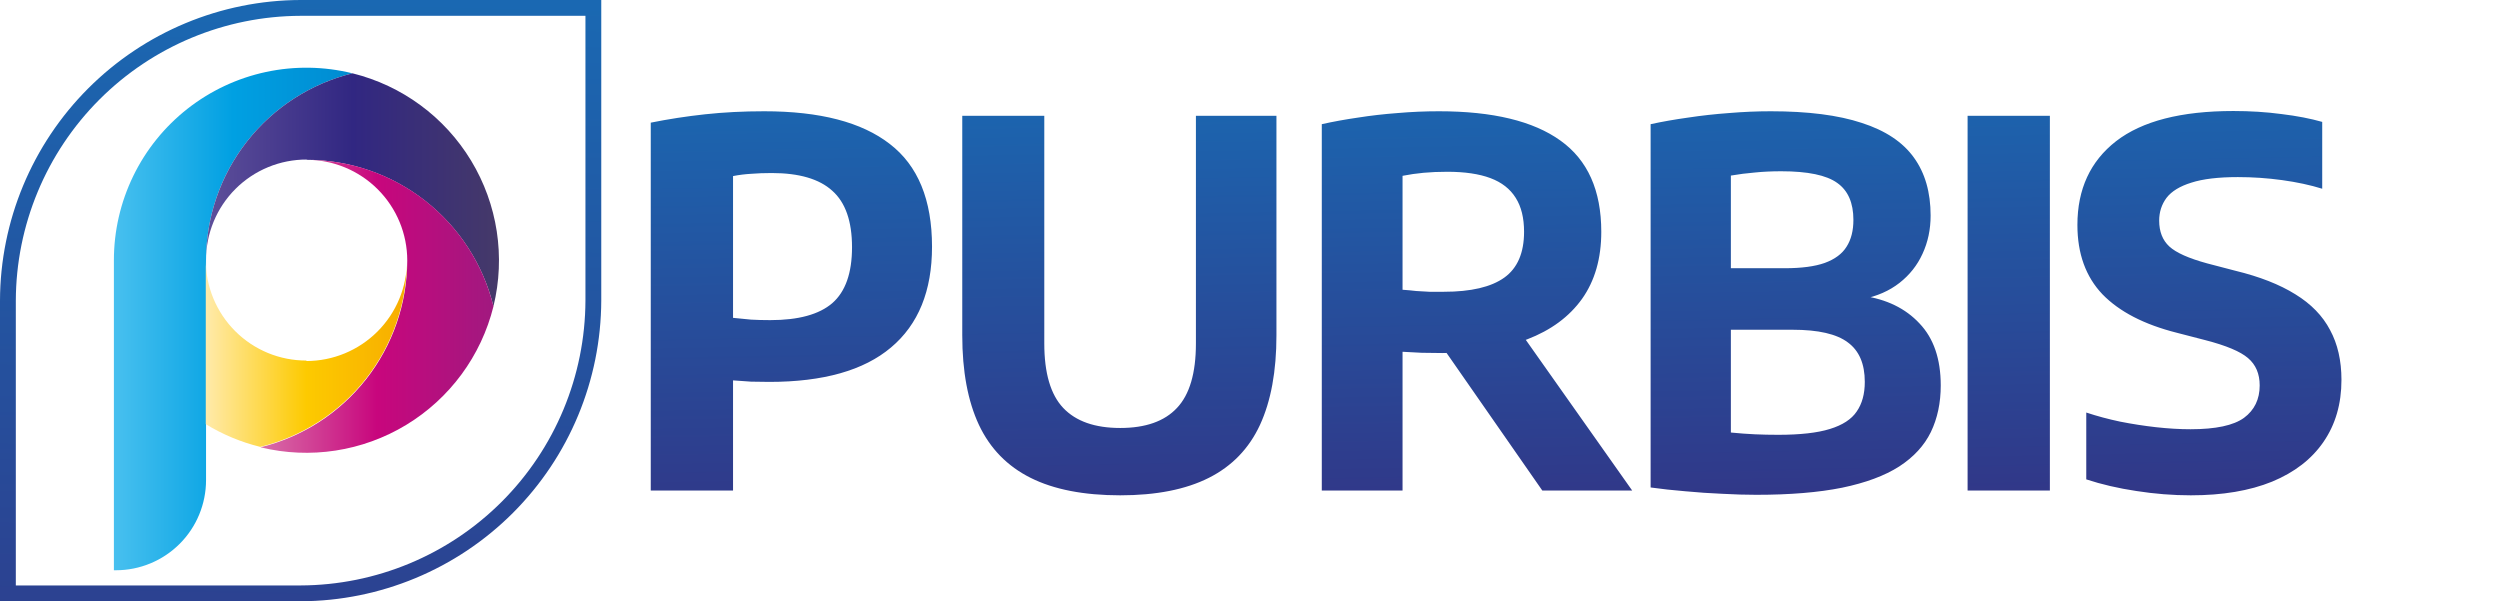 <svg width="158" height="38" viewBox="0 0 158 38" fill="none" xmlns="http://www.w3.org/2000/svg">
<path d="M41.128 31V7.752C42.237 7.528 43.379 7.352 44.552 7.224C45.736 7.096 46.984 7.032 48.296 7.032C51.816 7.032 54.461 7.72 56.232 9.096C58.013 10.461 58.904 12.627 58.904 15.592C58.904 18.387 58.04 20.509 56.312 21.96C54.595 23.411 52.029 24.136 48.616 24.136C48.211 24.136 47.827 24.131 47.464 24.12C47.101 24.099 46.723 24.072 46.328 24.04V31H41.128ZM48.68 20.232C50.461 20.232 51.768 19.875 52.6 19.16C53.432 18.435 53.848 17.256 53.848 15.624C53.848 13.981 53.432 12.792 52.6 12.056C51.779 11.309 50.504 10.936 48.776 10.936C48.296 10.936 47.864 10.952 47.48 10.984C47.096 11.005 46.712 11.053 46.328 11.128V20.088C46.723 20.131 47.101 20.168 47.464 20.2C47.827 20.221 48.232 20.232 48.68 20.232ZM70.799 31.304C68.495 31.304 66.606 30.936 65.135 30.2C63.663 29.464 62.575 28.349 61.87 26.856C61.166 25.352 60.815 23.464 60.815 21.192V7.32H65.999V21.704C65.999 23.581 66.398 24.941 67.198 25.784C67.999 26.627 69.198 27.048 70.799 27.048C72.398 27.048 73.593 26.627 74.382 25.784C75.183 24.941 75.582 23.581 75.582 21.704V7.32H80.671V21.192C80.671 23.464 80.324 25.352 79.63 26.856C78.937 28.349 77.86 29.464 76.398 30.2C74.937 30.936 73.07 31.304 70.799 31.304ZM83.537 31V7.848C84.251 7.688 85.014 7.549 85.825 7.432C86.635 7.304 87.473 7.208 88.337 7.144C89.201 7.069 90.07 7.032 90.945 7.032C94.347 7.032 96.907 7.651 98.625 8.888C100.342 10.115 101.201 12.035 101.201 14.648C101.201 16.333 100.795 17.747 99.985 18.888C99.174 20.019 98.017 20.872 96.513 21.448C95.019 22.024 93.233 22.312 91.153 22.312C90.683 22.312 90.251 22.307 89.857 22.296C89.462 22.275 89.057 22.253 88.641 22.232V31H83.537ZM97.473 31L89.857 20.056H95.425L103.153 31H97.473ZM91.249 18.44C92.966 18.44 94.241 18.141 95.073 17.544C95.905 16.947 96.321 15.981 96.321 14.648C96.321 13.773 96.145 13.059 95.793 12.504C95.441 11.939 94.907 11.523 94.193 11.256C93.478 10.989 92.571 10.856 91.473 10.856C90.929 10.856 90.427 10.877 89.969 10.92C89.51 10.963 89.067 11.027 88.641 11.112V18.312C88.95 18.333 89.238 18.36 89.505 18.392C89.782 18.413 90.059 18.429 90.337 18.44C90.625 18.44 90.929 18.44 91.249 18.44ZM110.991 31.272C110.341 31.272 109.626 31.251 108.847 31.208C108.079 31.176 107.301 31.123 106.511 31.048C105.733 30.984 105.002 30.904 104.319 30.808V7.848C105.055 7.688 105.845 7.549 106.687 7.432C107.53 7.304 108.394 7.208 109.279 7.144C110.175 7.069 111.055 7.032 111.919 7.032C114.266 7.032 116.181 7.277 117.663 7.768C119.157 8.248 120.255 8.979 120.959 9.96C121.663 10.931 122.015 12.152 122.015 13.624C122.015 14.499 121.845 15.304 121.503 16.04C121.173 16.765 120.687 17.379 120.047 17.88C119.407 18.381 118.629 18.723 117.711 18.904L117.727 18.696C119.231 18.909 120.426 19.491 121.311 20.44C122.207 21.379 122.655 22.685 122.655 24.36C122.655 25.459 122.447 26.44 122.031 27.304C121.615 28.157 120.949 28.883 120.031 29.48C119.114 30.067 117.909 30.515 116.415 30.824C114.933 31.123 113.125 31.272 110.991 31.272ZM112.383 27.48C113.77 27.48 114.858 27.357 115.647 27.112C116.447 26.867 117.013 26.499 117.343 26.008C117.685 25.517 117.855 24.893 117.855 24.136C117.855 22.995 117.498 22.163 116.783 21.64C116.079 21.107 114.917 20.84 113.295 20.84H108.847V16.952H112.799C113.855 16.952 114.698 16.84 115.327 16.616C115.967 16.381 116.426 16.04 116.703 15.592C116.991 15.144 117.135 14.579 117.135 13.896C117.135 12.819 116.794 12.04 116.111 11.56C115.429 11.069 114.25 10.824 112.575 10.824C111.967 10.824 111.407 10.851 110.895 10.904C110.383 10.947 109.882 11.011 109.391 11.096V27.336C109.935 27.389 110.442 27.427 110.911 27.448C111.381 27.469 111.871 27.48 112.383 27.48ZM124.352 31V7.32H129.552V31H124.352ZM138.46 31.304C137.319 31.304 136.172 31.213 135.02 31.032C133.879 30.861 132.823 30.616 131.852 30.296V26.072C132.524 26.296 133.239 26.488 133.996 26.648C134.754 26.797 135.511 26.915 136.268 27C137.036 27.085 137.762 27.128 138.444 27.128C140.034 27.128 141.159 26.888 141.82 26.408C142.482 25.917 142.812 25.235 142.812 24.36C142.812 23.624 142.567 23.048 142.076 22.632C141.596 22.216 140.695 21.837 139.372 21.496L137.58 21.032C135.511 20.509 133.943 19.699 132.876 18.6C131.82 17.491 131.292 16.029 131.292 14.216C131.292 11.955 132.108 10.189 133.74 8.92C135.383 7.651 137.852 7.016 141.148 7.016C142.215 7.016 143.228 7.08 144.188 7.208C145.159 7.325 146.018 7.491 146.764 7.704V11.928C146.007 11.693 145.164 11.512 144.236 11.384C143.308 11.256 142.375 11.192 141.436 11.192C140.199 11.192 139.218 11.309 138.492 11.544C137.767 11.768 137.244 12.088 136.924 12.504C136.615 12.92 136.46 13.4 136.46 13.944C136.46 14.637 136.674 15.181 137.1 15.576C137.527 15.971 138.327 16.328 139.5 16.648L141.276 17.112C142.812 17.485 144.076 17.981 145.068 18.6C146.06 19.208 146.791 19.96 147.26 20.856C147.74 21.741 147.98 22.792 147.98 24.008C147.98 25.523 147.602 26.829 146.844 27.928C146.098 29.016 145.015 29.853 143.596 30.44C142.178 31.016 140.466 31.304 138.46 31.304Z" fill="url(#paint0_linear_106_4829)"/>
<path d="M18.997 0.5H37.5V18.995C37.484 23.898 35.53 28.596 32.063 32.063C28.596 35.53 23.898 37.484 18.995 37.5H0.5V18.997C0.515 14.096 2.468 9.4 5.934 5.934C9.4 2.468 14.096 0.515 18.997 0.5Z" stroke="url(#paint1_linear_106_4829)"/>
<path fill-rule="evenodd" clip-rule="evenodd" d="M13.022 16.45V30.343C13.022 31.854 12.422 33.303 11.354 34.371C10.285 35.439 8.836 36.04 7.326 36.04H7.198V16.45C7.197 14.604 7.616 12.781 8.423 11.121C9.23 9.461 10.405 8.006 11.859 6.867C13.312 5.729 15.005 4.936 16.811 4.549C18.616 4.162 20.485 4.191 22.278 4.634C19.635 5.284 17.287 6.801 15.609 8.943C13.931 11.085 13.02 13.729 13.022 16.45Z" fill="url(#paint2_linear_106_4829)"/>
<path fill-rule="evenodd" clip-rule="evenodd" d="M19.372 10.1C22.092 10.102 24.734 11.015 26.875 12.693C29.017 14.371 30.535 16.717 31.187 19.358C31.953 16.225 31.446 12.916 29.776 10.156C28.107 7.396 25.411 5.41 22.28 4.634C19.637 5.283 17.288 6.8 15.61 8.942C13.931 11.085 13.02 13.728 13.021 16.45C13.019 15.613 13.182 14.784 13.501 14.01C13.82 13.236 14.289 12.534 14.88 11.942C15.472 11.35 16.175 10.881 16.949 10.562C17.722 10.243 18.552 10.08 19.388 10.083L19.372 10.1Z" fill="url(#paint3_linear_106_4829)"/>
<path fill-rule="evenodd" clip-rule="evenodd" d="M31.188 19.359C30.539 16.716 29.022 14.367 26.879 12.688C24.737 11.009 22.094 10.098 19.372 10.1C21.061 10.1 22.68 10.771 23.874 11.965C25.068 13.159 25.739 14.778 25.739 16.467C25.735 19.188 24.819 21.829 23.138 23.969C21.457 26.108 19.107 27.622 16.463 28.269C19.597 29.035 22.907 28.527 25.667 26.857C28.427 25.187 30.412 22.49 31.188 19.359Z" fill="url(#paint4_linear_106_4829)"/>
<path fill-rule="evenodd" clip-rule="evenodd" d="M19.372 22.787C18.535 22.789 17.706 22.627 16.932 22.308C16.159 21.988 15.456 21.52 14.864 20.928C14.272 20.336 13.803 19.633 13.484 18.86C13.165 18.086 13.002 17.257 13.005 16.42V26.808C14.071 27.46 15.232 27.944 16.446 28.242C19.088 27.596 21.437 26.083 23.118 23.946C24.799 21.808 25.716 19.169 25.722 16.45C25.722 18.139 25.051 19.758 23.857 20.952C22.663 22.146 21.044 22.817 19.355 22.817L19.372 22.787Z" fill="url(#paint5_linear_106_4829)"/>
<defs>
<linearGradient id="paint0_linear_106_4829" x1="88.093" y1="5.4" x2="88.632" y2="33.198" gradientUnits="userSpaceOnUse">
<stop offset="0.01" stop-color="#1B66B0"/>
<stop offset="1" stop-color="#323586"/>
</linearGradient>
<linearGradient id="paint1_linear_106_4829" x1="19" y1="-4.957" x2="17.554" y2="53.902" gradientUnits="userSpaceOnUse">
<stop stop-color="#333485"/>
<stop offset="0" stop-color="#186DB6"/>
<stop offset="1" stop-color="#333283"/>
</linearGradient>
<linearGradient id="paint2_linear_106_4829" x1="7.202" y1="20.159" x2="22.281" y2="20.159" gradientUnits="userSpaceOnUse">
<stop stop-color="#48C0EF"/>
<stop offset="0.5" stop-color="#00A0E2"/>
<stop offset="1" stop-color="#008BD1"/>
</linearGradient>
<linearGradient id="paint3_linear_106_4829" x1="13.021" y1="11.996" x2="31.536" y2="11.996" gradientUnits="userSpaceOnUse">
<stop stop-color="#5E4F9A"/>
<stop offset="0.5" stop-color="#312782"/>
<stop offset="1" stop-color="#453969"/>
</linearGradient>
<linearGradient id="paint4_linear_106_4829" x1="16.463" y1="19.359" x2="31.188" y2="19.359" gradientUnits="userSpaceOnUse">
<stop stop-color="#D86FA8"/>
<stop offset="0.5" stop-color="#C8067D"/>
<stop offset="1" stop-color="#A1197F"/>
</linearGradient>
<linearGradient id="paint5_linear_106_4829" x1="13.022" y1="22.361" x2="25.722" y2="22.361" gradientUnits="userSpaceOnUse">
<stop stop-color="#FFEAAA"/>
<stop offset="0.5" stop-color="#FDCA00"/>
<stop offset="1" stop-color="#F7AD00"/>
</linearGradient>
</defs>
</svg>
